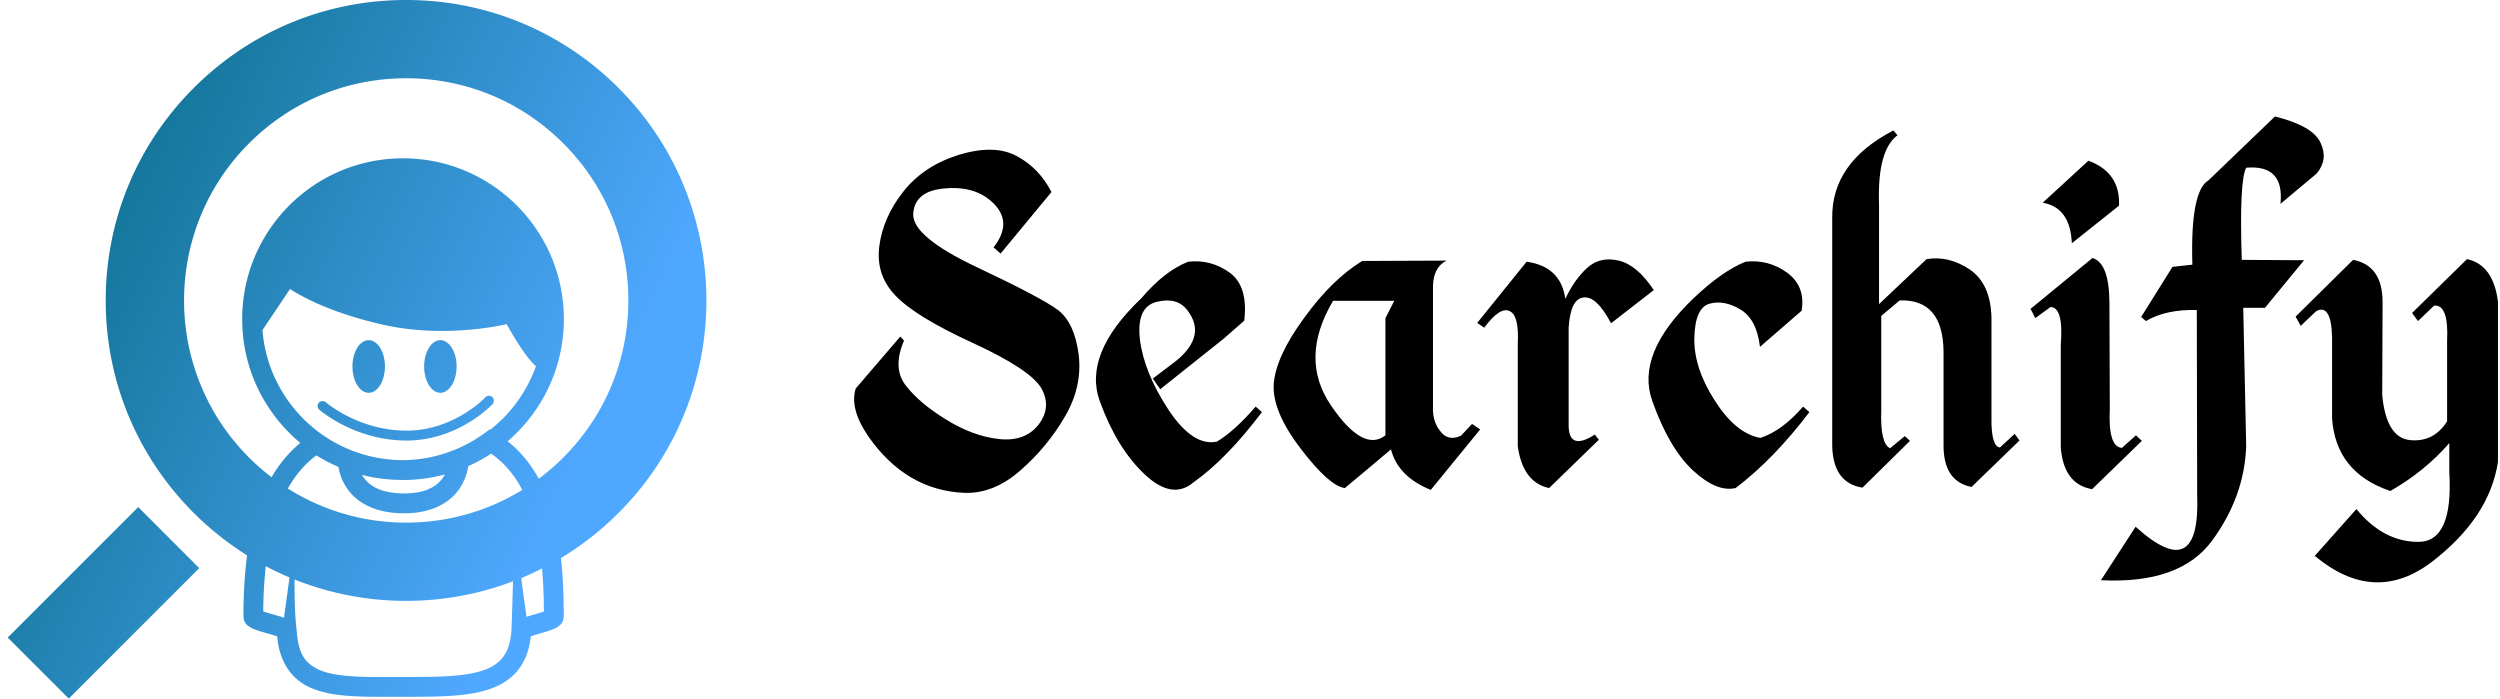 <svg data-v-423bf9ae="" xmlns="http://www.w3.org/2000/svg" viewBox="0 0 322 90" class="iconLeft"><!----><!----><!----><g data-v-423bf9ae="" id="c4561560-33b4-4110-8a87-6f2e904750bc" fill="#000000" transform="matrix(4.748,0,0,4.748,108.933,2.656)"><path d="M3.07 3.64Q2.11 3.94 1.56 4.64Q1.01 5.34 0.91 6.12Q0.81 6.90 1.35 7.46Q1.89 8.03 3.46 8.75Q5.02 9.47 5.31 9.98Q5.59 10.49 5.23 10.96Q4.86 11.43 4.15 11.35Q3.44 11.27 2.72 10.82Q2.00 10.38 1.63 9.90Q1.26 9.43 1.58 8.68L1.58 8.68L1.48 8.57L0.27 9.98Q0.10 10.52 0.60 11.26Q1.11 12.00 1.77 12.39Q2.43 12.78 3.22 12.81Q4.01 12.84 4.74 12.20Q5.47 11.56 5.94 10.75Q6.42 9.94 6.32 9.07Q6.21 8.21 5.77 7.86Q5.32 7.52 3.56 6.69Q1.80 5.86 1.83 5.24Q1.87 4.61 2.71 4.55Q3.56 4.48 4.04 4.99Q4.52 5.50 4.01 6.15L4.01 6.15L4.20 6.32L5.58 4.65Q5.24 3.99 4.63 3.67Q4.03 3.35 3.07 3.64ZM9.29 6.54Q8.65 6.79 8.02 7.53L8.02 7.53Q6.43 9.04 6.89 10.32Q7.35 11.59 8.10 12.30Q8.86 13.02 9.44 12.52L9.44 12.52Q10.33 11.89 11.29 10.62L11.29 10.62L11.12 10.47Q10.55 11.13 10.07 11.42L10.07 11.42Q9.42 11.56 8.75 10.55Q8.09 9.54 7.98 8.65Q7.88 7.77 8.43 7.63Q8.99 7.49 9.27 7.86Q9.56 8.24 9.44 8.61Q9.32 8.98 8.83 9.33L8.83 9.33L8.33 9.71L8.53 10.00L10.25 8.63L10.81 8.14Q10.92 7.21 10.42 6.84Q9.91 6.47 9.29 6.54L9.29 6.54ZM14.01 6.52Q13.19 7.02 12.43 8.07Q11.67 9.11 11.61 9.85Q11.56 10.59 12.34 11.61Q13.12 12.63 13.54 12.68L13.54 12.68Q14.31 12.04 14.79 11.63L14.79 11.63Q14.98 12.37 15.87 12.73L15.87 12.73L17.21 11.09L16.99 10.94L16.69 11.26Q16.34 11.42 16.13 11.14Q15.91 10.87 15.93 10.47L15.93 10.47L15.93 7.18Q15.95 6.68 16.30 6.51L16.30 6.51L14.01 6.52ZM13.22 7.60L14.88 7.60L14.64 8.07L14.64 8.32L14.64 11.25Q14.04 11.72 13.17 10.45Q12.29 9.17 13.22 7.60L13.22 7.60ZM18.47 6.54L17.13 8.20L17.32 8.33Q17.75 7.75 18.01 7.88Q18.27 8.00 18.23 8.77L18.23 8.77L18.23 11.55Q18.37 12.53 19.08 12.68L19.08 12.68L20.43 11.37L20.32 11.23Q19.63 11.67 19.61 11.01L19.61 11.01L19.61 8.33Q19.66 7.54 20.02 7.51Q20.37 7.47 20.76 8.21L20.76 8.21L21.92 7.31Q21.47 6.63 20.97 6.51Q20.46 6.39 20.11 6.71Q19.76 7.03 19.52 7.55L19.52 7.55Q19.40 6.67 18.47 6.54L18.47 6.54ZM24.41 6.54Q23.78 6.79 23.00 7.53L23.00 7.53Q21.42 9.04 21.88 10.32Q22.33 11.59 22.98 12.20Q23.63 12.80 24.14 12.68L24.14 12.68Q25.18 11.89 26.14 10.62L26.14 10.62L25.97 10.47Q25.40 11.13 24.81 11.32L24.81 11.32Q24.14 11.20 23.57 10.30Q23.00 9.41 23.02 8.60Q23.04 7.79 23.43 7.68Q23.82 7.57 24.26 7.83Q24.71 8.09 24.80 8.85L24.80 8.85L25.93 7.87Q26.04 7.21 25.54 6.84Q25.03 6.47 24.41 6.54L24.41 6.54ZM26.76 5.36L26.76 5.36L26.76 8.72L26.76 11.53Q26.78 12.54 27.58 12.67L27.58 12.67L28.87 11.40L28.73 11.27L28.33 11.60Q28.06 11.48 28.09 10.58L28.09 10.58L28.09 8.01L28.59 7.59Q29.77 7.55 29.78 8.99L29.78 8.99L29.78 11.50Q29.77 12.50 30.54 12.65L30.54 12.65L31.84 11.39L31.71 11.21L31.31 11.58Q31.07 11.55 31.08 10.77L31.08 10.77L31.08 8.06Q31.06 7.14 30.49 6.75Q29.92 6.37 29.32 6.47L29.32 6.47L28.03 7.69L28.03 4.98Q27.98 3.52 28.53 3.11L28.53 3.11L28.42 2.98Q26.74 3.85 26.76 5.36ZM33.71 3.80L32.47 4.94Q33.22 5.07 33.26 6.04L33.26 6.04L34.54 5.02Q34.58 4.12 33.71 3.80L33.71 3.80ZM33.82 6.44L32.14 7.82L32.27 8.07L32.68 7.77Q33.04 7.77 32.96 8.80L32.96 8.80L32.96 11.58Q33.04 12.58 33.81 12.71L33.81 12.71L35.16 11.40L35 11.25L34.62 11.59Q34.24 11.57 34.29 10.53L34.29 10.53L34.28 7.64Q34.27 6.57 33.82 6.44L33.82 6.44ZM38.77 2.60L36.97 4.33Q36.47 4.62 36.53 6.62L36.53 6.62L35.99 6.68L35.14 8.04L35.27 8.15Q35.81 7.83 36.65 7.85L36.65 7.85L36.66 12.84Q36.71 14.09 36.29 14.31Q35.88 14.53 34.99 13.73L34.99 13.73L34.05 15.18Q36.20 15.29 37.07 14.10Q37.94 12.91 37.99 11.55L37.99 11.55L37.91 7.79L38.50 7.79L39.56 6.50L37.87 6.49Q37.80 4.35 37.99 3.99L37.99 3.99Q39.03 3.90 38.92 4.97L38.92 4.97L39.90 4.15Q40.22 3.77 40.01 3.32Q39.81 2.86 38.77 2.60L38.77 2.60ZM39.85 14.52Q41.47 15.87 43.03 14.68Q44.59 13.48 44.82 11.97L44.82 11.97L44.82 7.62Q44.69 6.62 43.98 6.47L43.98 6.47L42.49 7.93L42.65 8.15L43.09 7.73Q43.49 7.70 43.44 8.70L43.44 8.70L43.44 10.87Q43.08 11.44 42.44 11.38Q41.79 11.32 41.68 10.16L41.68 10.16L41.69 7.64Q41.69 6.64 40.89 6.49L40.89 6.49L39.33 8.03L39.47 8.28L39.89 7.88Q40.30 7.67 40.32 8.60L40.32 8.60L40.32 10.79Q40.42 12.26 41.90 12.76L41.90 12.76Q42.83 12.23 43.50 11.46L43.50 11.46L43.50 12.25Q43.61 14.14 42.66 14.14Q41.71 14.14 40.98 13.25L40.98 13.25L39.85 14.52Z"></path></g><defs data-v-423bf9ae=""><linearGradient data-v-423bf9ae="" gradientTransform="rotate(25)" id="62adc915-22b1-4f89-8cd3-852188c940aa" x1="0%" y1="0%" x2="100%" y2="0%"><stop data-v-423bf9ae="" offset="0%" style="stop-color: rgb(0, 102, 120); stop-opacity: 1;"></stop><stop data-v-423bf9ae="" offset="100%" style="stop-color: rgb(79, 168, 255); stop-opacity: 1;"></stop></linearGradient></defs><g data-v-423bf9ae="" id="ab859f62-37a7-4315-8277-abc9e10b491c" transform="matrix(1.024,0,0,1.024,0.995,0)" stroke="none" fill="url(#62adc915-22b1-4f89-8cd3-852188c940aa)"><path d="M0 80.195l7.678 7.678L24.09 71.46l-7.676-7.677L0 80.195zm76.833-69.127C69.696 3.929 60.207 0 50.112 0 40.017 0 30.528 3.929 23.393 11.068c-7.137 7.138-11.069 16.627-11.069 26.721 0 10.093 3.932 19.584 11.069 26.721a38.09 38.09 0 006.718 5.344c-.33 2.458-.46 5.051-.463 7.712.061.858.538 1.105.74 1.267.429.271.816.392 1.272.541.669.212 1.431.406 1.989.586.089.027.173.056.248.083.265 3.267 1.876 5.495 4.255 6.482 2.478 1.066 5.521 1.11 8.997 1.122.854 0 1.737-.003 2.644-.003 4.148-.009 7.81.027 10.747-.943 1.465-.491 2.776-1.282 3.717-2.511.845-1.095 1.355-2.484 1.539-4.145a27.06 27.06 0 011.6-.497c.455-.136.893-.272 1.296-.443.202-.091.396-.181.621-.351.194-.159.593-.463.625-1.187-.002-2.552-.095-5.023-.352-7.376a38.052 38.052 0 007.251-5.682c14.729-14.734 14.729-38.709-.004-53.441zM34.837 77.737c-.605-.229-1.255-.384-1.894-.581-.3-.086-.584-.173-.802-.249a56.48 56.48 0 01.314-5.691c.976.517 1.974.988 2.99 1.417l-.693 5.048.085.056zm28.521 1.552c-.101 1.575-.498 2.624-1.076 3.378-.854 1.119-2.303 1.779-4.475 2.128-2.152.35-4.909.358-8.015.356-.915 0-1.799.004-2.644.004-3.432.014-6.256-.128-7.994-.913-1.692-.803-2.6-1.878-2.806-4.942-.228-1.755-.283-4.161-.269-6.41a37.743 37.743 0 0014.032 2.688c4.67 0 9.206-.851 13.444-2.462-.086 2.995-.175 5.941-.197 6.173zM50.114 65.734a27.743 27.743 0 01-14.879-4.288c.933-1.655 2.107-3.067 3.583-4.171a20.322 20.322 0 002.781 1.451 6.65 6.65 0 001.062 2.671c1.092 1.649 3.386 3.189 7.188 3.161h.114c3.685 0 5.923-1.579 6.965-3.258a7.003 7.003 0 001.006-2.669 20.287 20.287 0 002.879-1.574c1.684 1.191 2.946 2.722 3.908 4.562-4.352 2.679-9.367 4.115-14.607 4.115zm-.499-7.855c-.104-.001-.207-.006-.31-.008-.207-.003-.412-.016-.618-.024-8.856-.524-15.955-7.518-16.645-16.329l3.475-5.175s3.769 2.729 11.749 4.512c7.979 1.784 15.494-.085 15.494-.085s2.122 3.956 3.677 5.294a17.777 17.777 0 01-5.729 7.978L60.639 54l-.668.486a17.63 17.63 0 01-10.356 3.393zm5.373 1.797a3.927 3.927 0 01-.783 1.028c-.768.709-2.013 1.354-4.355 1.363-3.199-.028-4.439-1.105-5.131-2.071-.06-.086-.107-.175-.158-.262 1.304.334 2.656.539 4.045.608.169.008.342.011.512.015.149.004.297.016.447.016.018 0 .035-.004.052-.004.035.001.069.004.104.004 1.822 0 3.587-.245 5.267-.697zm10.601 17.808c-.115.036-.225.073-.334.108l-.669-4.873a36.667 36.667 0 002.622-1.22 66.53 66.53 0 01.234 5.417c-.459.167-1.196.367-1.853.568zm1.205-17.268c-.989-1.808-2.27-3.41-3.914-4.714 4.326-3.71 7.071-9.212 7.072-15.359-.001-11.174-9.058-20.229-20.232-20.23-11.172.002-20.227 9.057-20.229 20.23.001 6.263 2.847 11.857 7.313 15.568-1.479 1.225-2.665 2.68-3.619 4.311a28.428 28.428 0 01-2.832-2.472c-10.897-10.897-10.897-28.626 0-39.521 5.277-5.279 12.296-8.184 19.76-8.184 7.464 0 14.481 2.905 19.763 8.183 5.278 5.278 8.186 12.295 8.186 19.76 0 7.467-2.907 14.484-8.186 19.763a28.378 28.378 0 01-3.082 2.665zm-21.391-10.81c1.128 0 2.042-1.48 2.042-3.309s-.914-3.31-2.042-3.31c-1.127 0-2.042 1.481-2.042 3.31s.915 3.309 2.042 3.309zm15.6 1.406a.625.625 0 00-.915-.85c-.001 0-.225.246-.686.64-1.385 1.188-4.744 3.57-9.243 3.563-3.025 0-5.571-.894-7.36-1.794a16.652 16.652 0 01-2.075-1.231c-.476-.333-.708-.54-.709-.54a.62.62 0 00-.879.06c-.227.258-.2.65.06.879.056.042 4.413 3.863 10.967 3.874 6.601-.016 10.786-4.557 10.84-4.601zm-6.587-1.406c1.128 0 2.044-1.48 2.044-3.309s-.916-3.31-2.044-3.31c-1.127 0-2.04 1.481-2.04 3.31s.912 3.309 2.04 3.309z"></path></g><!----></svg>